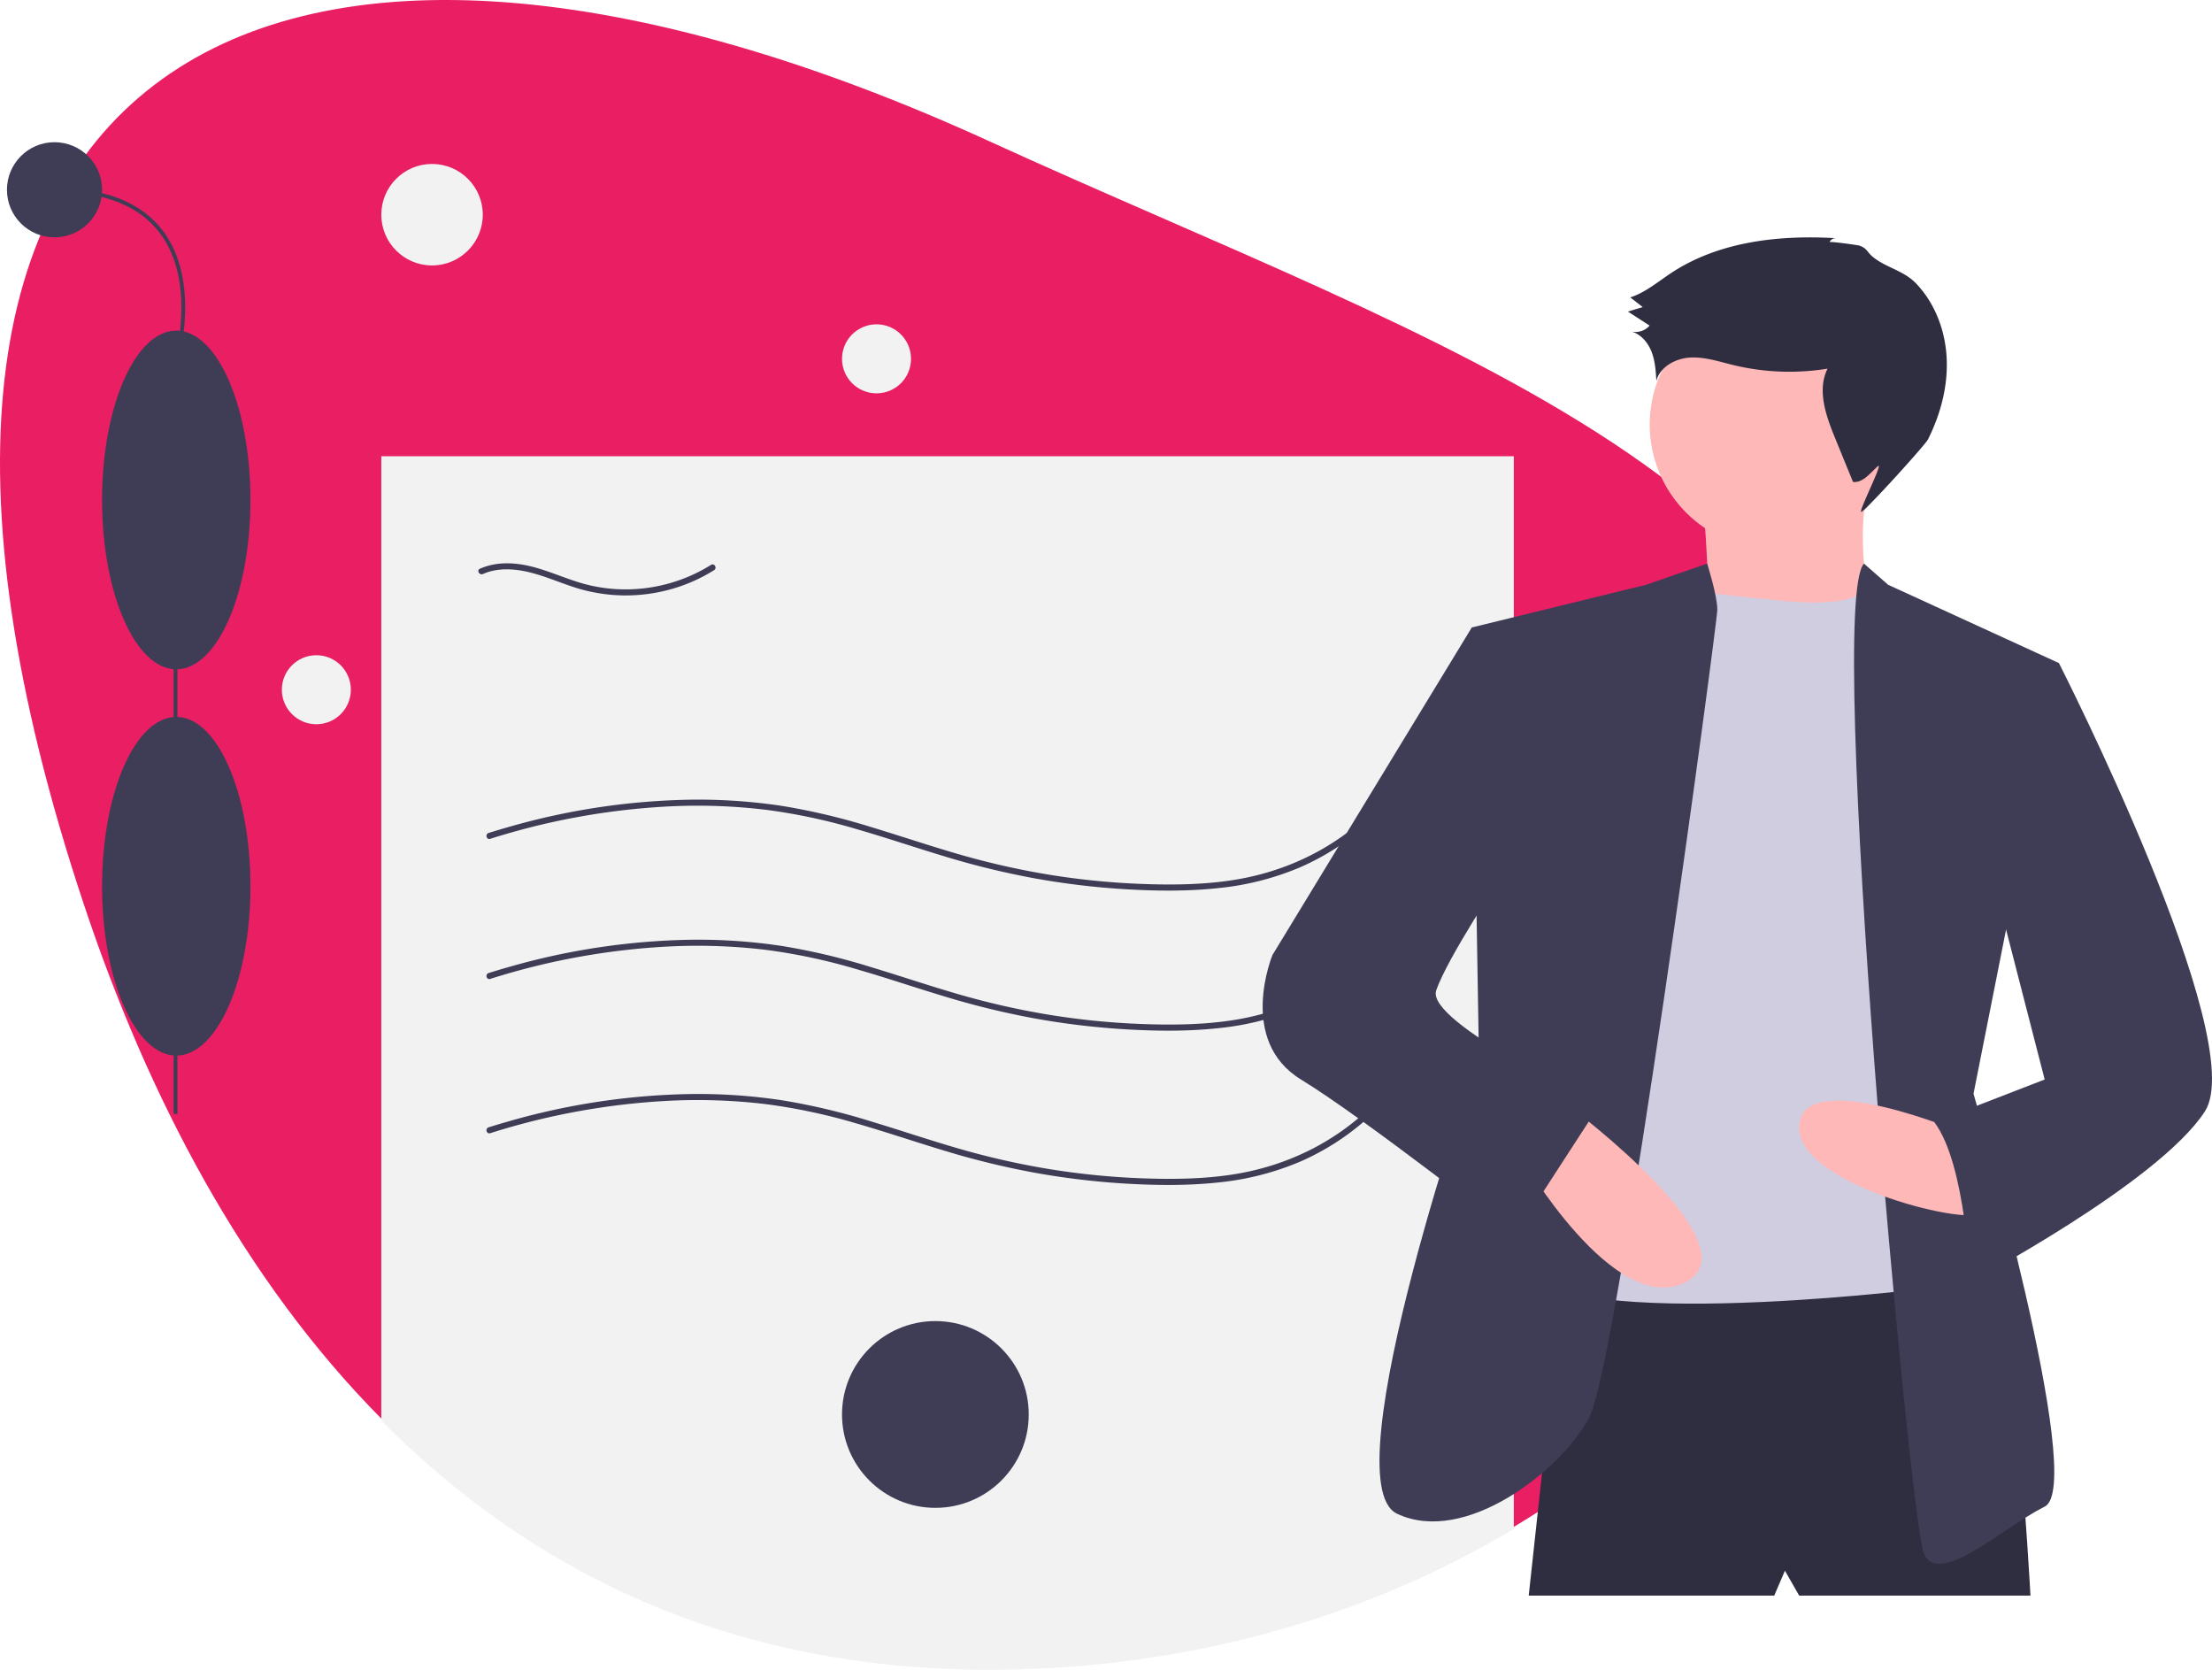 <svg xmlns="http://www.w3.org/2000/svg" width="1089.867" height="822.507" data-name="Layer 1"><path fill="#e91e63" d="M933.737 445.567c0 126.51-74.17 238.43-187.87 306.56-72.9 43.69-162.06 69.38-258.33 69.38-128.25 0-226.08-48.47-299.67-122.72-67.83-68.42-115.06-158.75-146.53-253.22-140.49-421.79 94.2-536.86 446.2-375.94 224.12 102.47 446.2 168.32 446.2 375.94z"/><path fill="#f2f2f2" d="M745.867 224.757v528.37c-72.9 43.69-162.06 69.38-258.33 69.38-128.25 0-226.08-48.47-299.67-122.72v-475.03z"/><path fill="#3f3d56" d="M241.537 482.208a349.108 349.108 0 0190.156-16.073 282.15 282.15 0 0145.97 1.799 287.562 287.562 0 0144.617 9.552c14.42 4.175 28.642 8.998 43.014 13.333a401.178 401.178 0 0044.455 10.848 376.874 376.874 0 0045.17 5.384c15.003.872 30.153 1.042 45.114-.556a138.026 138.026 0 0040.59-10.29 123.97 123.97 0 0033.01-21.173q3.673-3.278 7.067-6.845c1.335-1.395-.784-3.52-2.121-2.121-19.125 19.992-44.262 32.388-71.527 36.527-14.853 2.256-29.99 2.386-44.974 1.805a370.06 370.06 0 01-45.715-4.62 382.031 382.031 0 01-44.275-10.077c-14.288-4.14-28.381-8.912-42.619-13.215a320.728 320.728 0 00-43.879-10.454 275.938 275.938 0 00-45.018-3.125 344.201 344.201 0 00-88.973 13.176q-5.455 1.532-10.86 3.233c-1.835.575-1.051 3.472.798 2.892zm0 76a349.108 349.108 0 0190.156-16.073 282.15 282.15 0 0145.97 1.799 287.562 287.562 0 0144.617 9.552c14.42 4.175 28.642 8.998 43.014 13.333a401.178 401.178 0 0044.455 10.848 376.874 376.874 0 0045.17 5.384c15.003.872 30.153 1.042 45.114-.556a138.026 138.026 0 0040.59-10.29 123.97 123.97 0 0033.01-21.173q3.673-3.278 7.067-6.845c1.335-1.395-.784-3.52-2.121-2.121-19.125 19.992-44.262 32.388-71.527 36.527-14.853 2.256-29.99 2.386-44.974 1.805a370.06 370.06 0 01-45.715-4.62 382.031 382.031 0 01-44.275-10.077c-14.288-4.14-28.381-8.912-42.619-13.215a320.728 320.728 0 00-43.879-10.454 275.938 275.938 0 00-45.018-3.125 344.201 344.201 0 00-88.973 13.176q-5.455 1.532-10.86 3.233c-1.835.575-1.051 3.472.798 2.892zm0-145a349.108 349.108 0 0190.156-16.073 282.15 282.15 0 0145.97 1.799 287.562 287.562 0 0144.617 9.552c14.42 4.175 28.642 8.998 43.014 13.333a401.178 401.178 0 0044.455 10.848 376.874 376.874 0 0045.17 5.384c15.003.872 30.153 1.042 45.114-.556a138.026 138.026 0 0040.59-10.29 123.97 123.97 0 0033.01-21.173q3.673-3.278 7.067-6.845c1.335-1.395-.784-3.52-2.121-2.121-19.125 19.992-44.262 32.388-71.527 36.527-14.853 2.256-29.99 2.386-44.974 1.805a370.06 370.06 0 01-45.715-4.62 382.031 382.031 0 01-44.275-10.077c-14.288-4.14-28.381-8.912-42.619-13.215a320.728 320.728 0 00-43.879-10.454 275.938 275.938 0 00-45.018-3.125 344.201 344.201 0 00-88.973 13.176q-5.455 1.532-10.86 3.233c-1.835.575-1.051 3.472.798 2.892zm-3.574-130.458c7.258-3.216 15.573-2.655 23.106-.79 8.122 2.01 15.771 5.506 23.767 7.923a82.271 82.271 0 0043.978.834 81.063 81.063 0 0023.031-9.872c1.631-1.025.127-3.621-1.514-2.59a79.487 79.487 0 01-42.32 12.065 77.647 77.647 0 01-22.153-3.262c-7.937-2.38-15.525-5.835-23.565-7.885-8.52-2.17-17.655-2.642-25.844.986-1.762.78-.237 3.366 1.514 2.59z"/><circle cx="460.867" cy="696.757" r="46" fill="#3f3d56"/><circle cx="212.867" cy="105.757" r="25" fill="#f2f2f2"/><circle cx="431.867" cy="176.757" r="17" fill="#f2f2f2"/><circle cx="155.867" cy="339.757" r="17" fill="#f2f2f2"/><path fill="#3f3d56" d="M85.547 213.464h1.875v335.244h-1.875z"/><ellipse cx="86.846" cy="436.554" fill="#3f3d56" rx="36.557" ry="83.424"/><ellipse cx="86.846" cy="246.272" fill="#3f3d56" rx="36.557" ry="83.424"/><path fill="#3f3d56" d="M87.744 178.114l-1.796-.538c.113-.38 11.135-38.147-6.962-62.46-10.221-13.733-27.76-20.695-52.13-20.695v-1.875c24.998 0 43.045 7.219 53.639 21.457 18.657 25.075 7.365 63.724 7.249 64.111z"/><circle cx="26.855" cy="93.483" r="23.434" fill="#3f3d56"/><path fill="#2f2e41" d="M770.74 624.677l-17.533 161.3h120.975l5.26-12.273 7.012 12.272h113.962s-8.767-166.558-24.546-171.818-205.13 10.52-205.13 10.52z"/><circle cx="874.182" cy="209.157" r="61.364" fill="#ffb8b8"/><path fill="#ffb8b8" d="M839.117 247.728s5.26 56.104 0 59.61 84.156 1.754 84.156 1.754-12.273-50.844 0-75.39z"/><path fill="#d0cde1" d="M870.675 295.066s45.113 7.026 48.856-7.006l23.027 31.552 1.754 315.585S756.714 657.989 749.7 621.17s71.883-327.858 71.883-327.858l19.862-1.286s25.723 3.039 29.23 3.039z"/><path fill="#3f3d56" d="M841.148 277.629l-30.083 10.424-85.91 21.039 3.507 210.39s-73.637 210.39-40.325 226.17 80.65-21.04 94.676-47.338 63.117-390.975 63.117-397.988-4.982-22.697-4.982-22.697zm77.256 0l11.882 10.424 84.156 38.572-42.078 212.143s56.104 192.858 35.065 203.377-52.598 40.325-59.61 22.792-48.31-467.927-29.415-487.308z"/><path fill="#ffb8b8" d="M967.104 558.054s-78.896-33.312-80.65-3.507 89.416 50.845 89.416 42.078-8.766-38.571-8.766-38.571zm-192.858-12.273s91.17 68.377 56.104 85.91-80.65-61.365-80.65-61.365z"/><path fill="#2f2e41" d="M901.425 119.268a3.385 3.385 0 013.256-1.932c-28.093-1.68-57.684 1.594-81.187 17.075-6.583 4.336-12.73 9.638-20.223 12.081l6.083 4.77-7.268 2.216 10.695 6.912a9.27 9.27 0 01-8.828 2.958c4.648 1.358 8.07 5.494 9.808 10.014s2.05 9.442 2.345 14.276c1.796-6.974 9.408-11.08 16.597-11.497s14.202 1.955 21.2 3.66a117.272 117.272 0 0046.548 1.791c-5.257 10.549-.823 23.131 3.64 34.04l8.908 21.781c4.947.498 8.443-4.421 12.17-7.712 3.396-2.999-10.126 23.377-8.033 22.41 2.72-1.255 31.422-32.943 32.766-35.62 6.132-12.215 9.81-25.838 9.258-39.494s-5.55-27.318-14.963-37.227c-6.39-6.728-15.232-7.906-21.746-13.497-2.564-2.2-2.574-3.92-6.097-5.203-1.17-.426-14.736-2.231-14.93-1.802z"/><path fill="#3f3d56" d="M737.428 314.352l-12.273-5.26-98.182 161.3S609.441 512.468 641 531.754s105.195 77.143 105.195 77.143l42.078-64.87s-85.909-40.325-80.65-56.104 33.313-57.858 33.313-57.858zm254.222 8.766l22.792 3.507s94.675 185.844 71.883 220.91S970.61 631.69 970.61 631.69s-1.753-57.857-17.532-78.896l54.35-21.039-29.805-115.715z"/></svg>